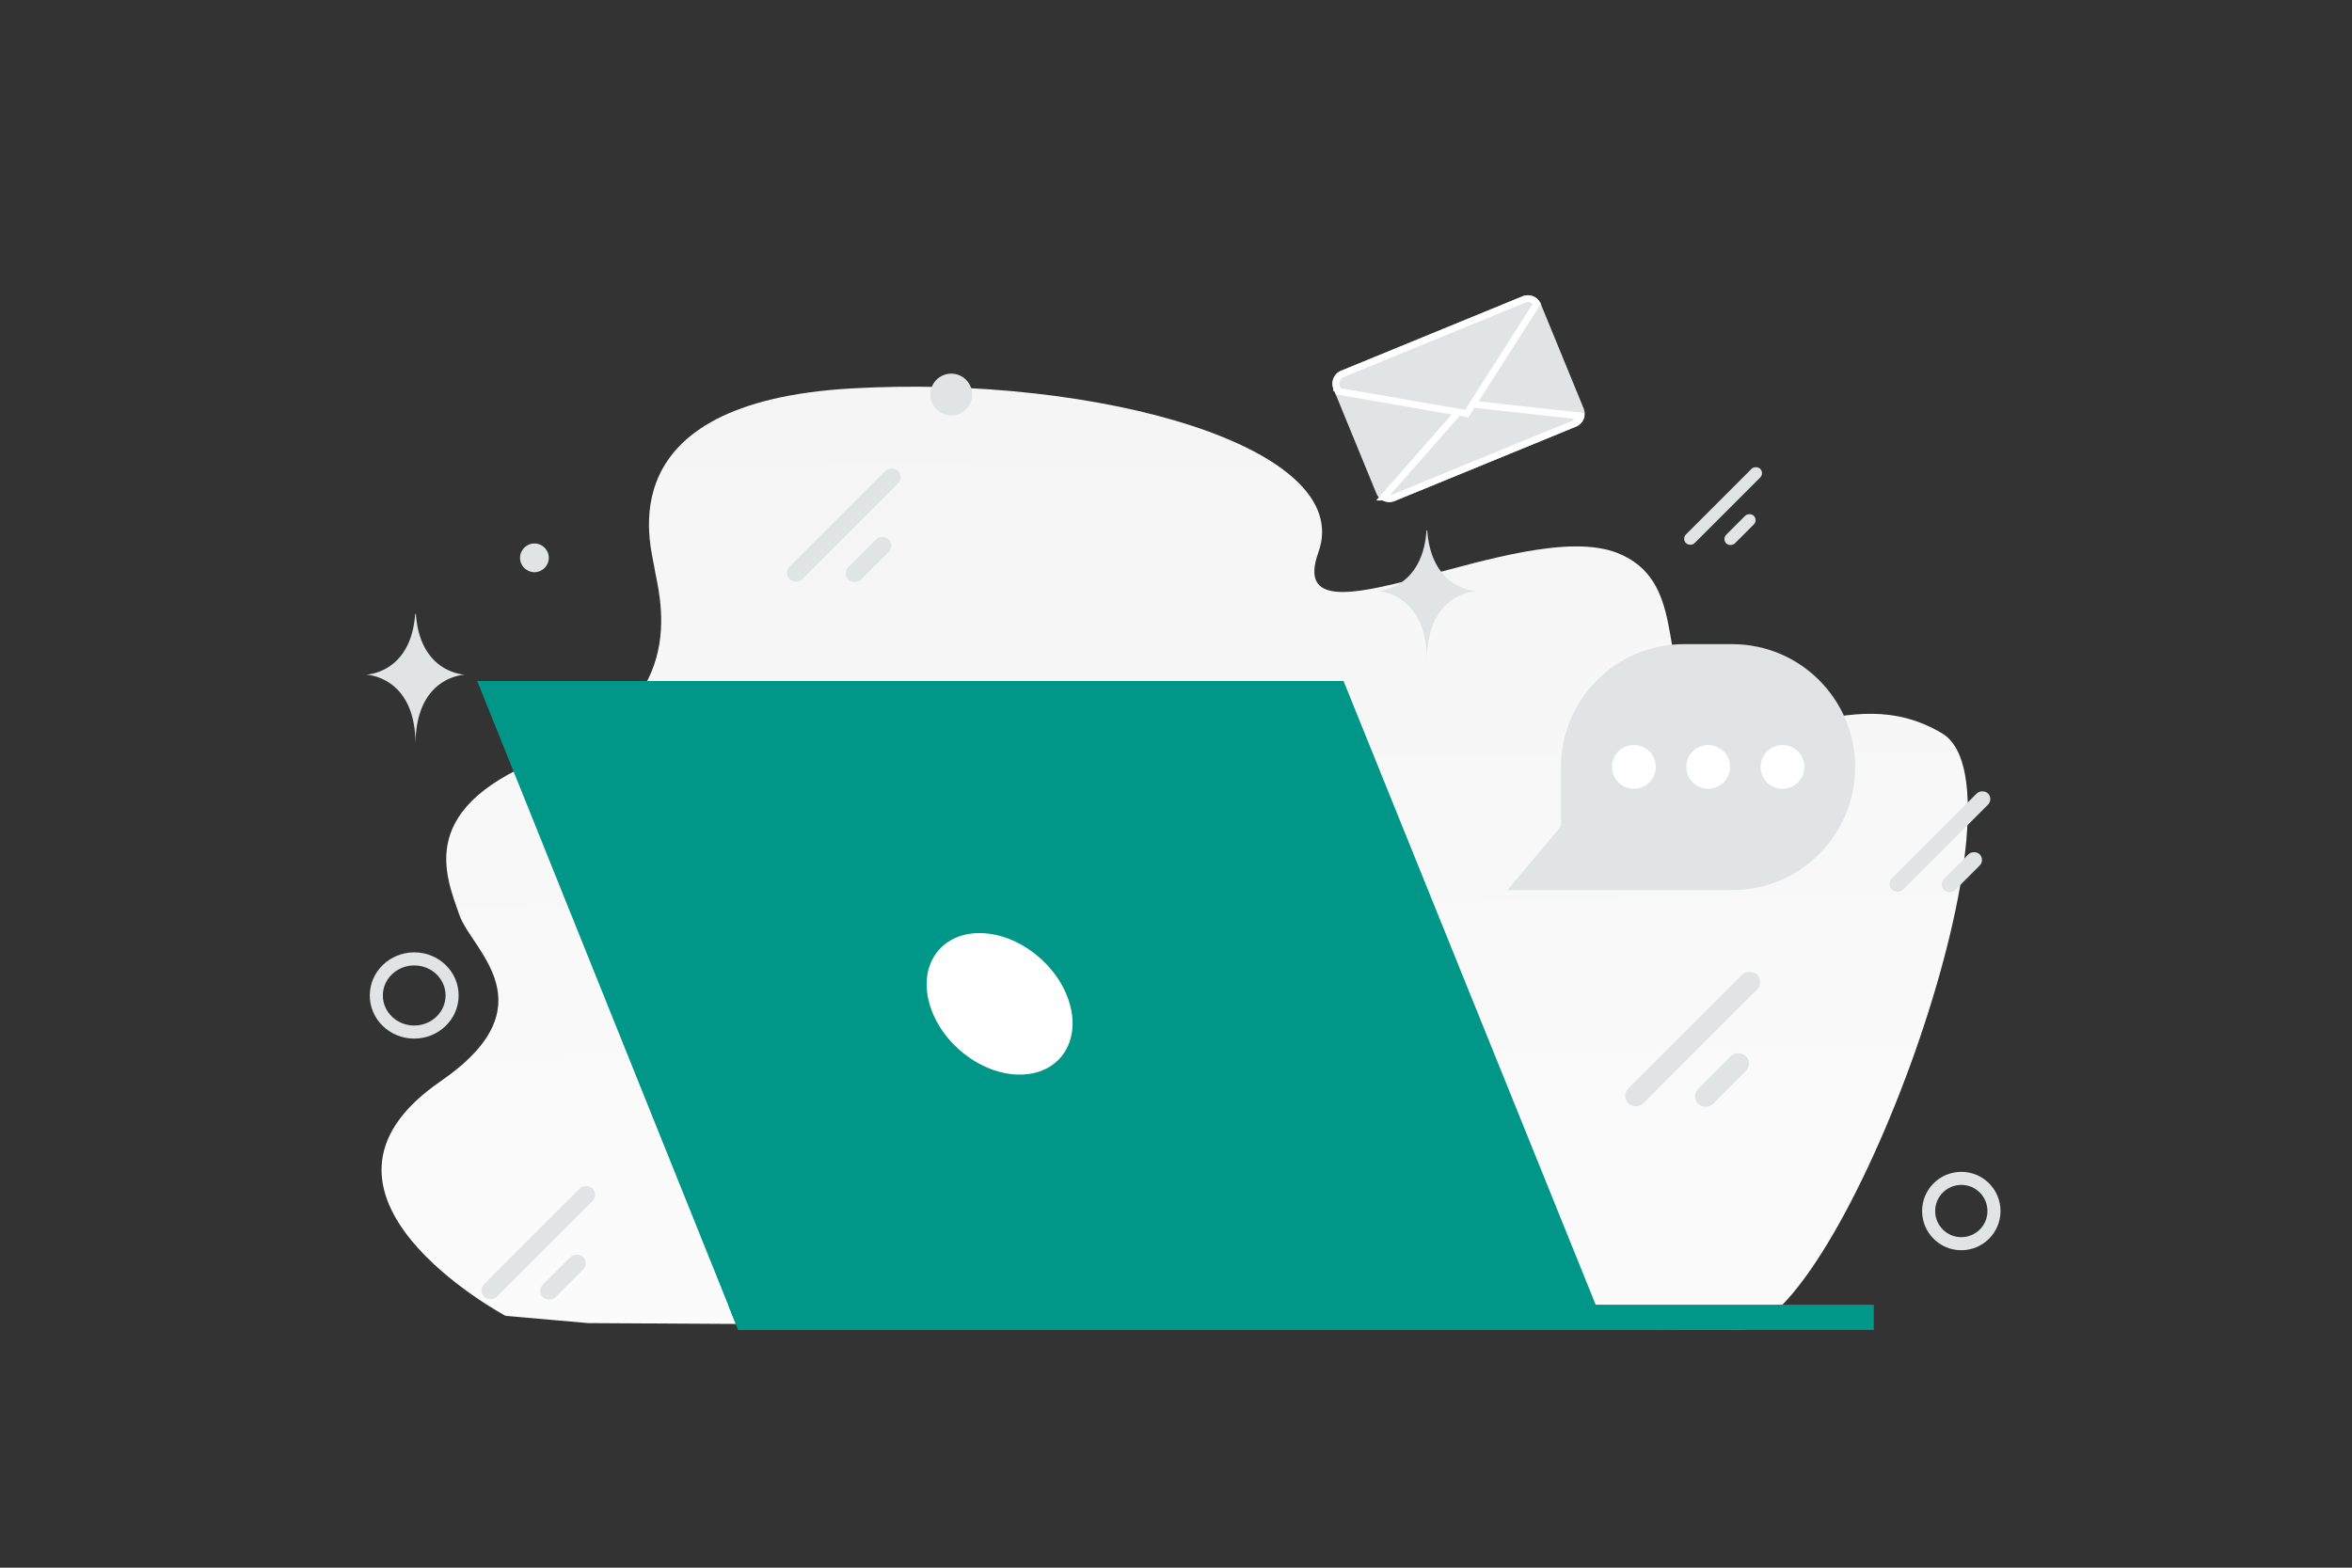 <svg width="900" height="600" viewBox="0 0 900 600" fill="none" xmlns="http://www.w3.org/2000/svg"><rect x="0" y="0" width="900" height="600" fill="#333333" stroke="none"/><path fill="transparent" d="M0 0h900v600H0z"/><path d="M325.896 148.656c94.27-5.339 193.107 22.471 178.58 62.784-14.53 40.313 77.673-14.319 114.467.216 26.196 10.347 15.725 41.848 28.397 54.541 29.056 29.102 58.775-7.545 95.757 14.444C780.078 302.63 704.363 507.854 665.729 509l-440.652-2.613-31.622-2.774s-87.472-46.683-24.9-89.747c42.309-29.118 11.867-50.264 7.265-63.594-5.283-15.306-17.61-42.038 36.102-61.654 53.712-19.617 39.844-62.302 38.523-71.139-1.32-8.842-18.818-63.483 75.451-68.823z" fill="url(#a)"/><path d="M614.491 509.008H282.489l-99.883-248.359h331.513l100.372 248.359z" fill="#009688"/><path d="M278.593 499.338h438.433v9.67H282.489l-3.896-9.67z" fill="#009688"/><path d="M355.669 384.202c-4.259-14.955 4.328-27.08 19.148-27.08s30.264 12.125 34.523 27.08c4.259 14.956-4.329 27.081-19.149 27.081s-30.263-12.125-34.522-27.081z" fill="#fff"/><circle cx="364" cy="151" r="8" transform="rotate(-180 364 151)" fill="#E1E4E5"/><circle cx="204.5" cy="213.5" r="5.5" transform="rotate(-180 204.5 213.5)" fill="#E1E4E5"/><path d="M763 463.5c0 6.908-5.598 12.5-12.514 12.5-6.915 0-12.486-5.62-12.486-12.5 0-6.908 5.598-12.5 12.514-12.5 6.915 0 12.486 5.592 12.486 12.5zM173 381c0 7.737-6.494 14-14.516 14S144 388.706 144 381c0-7.737 6.494-14 14.516-14S173 373.263 173 381z" stroke="#E1E4E5" stroke-width="5" stroke-miterlimit="10"/><rect x="620.207" y="419.428" width="69.668" height="8.117" rx="4.058" transform="rotate(-45 620.207 419.428)" fill="#E1E4E5"/><rect x="646.919" y="419.618" width="25.868" height="8.117" rx="4.058" transform="rotate(-45 646.919 419.618)" fill="#E1E4E5"/><rect x="299.716" y="219.275" width="58.682" height="6.837" rx="3.418" transform="rotate(-45 299.716 219.275)" fill="#E1E4E5"/><rect x="322.216" y="219.435" width="21.789" height="6.837" rx="3.418" transform="rotate(-45 322.216 219.435)" fill="#E1E4E5"/><rect x="643.477" y="206.201" width="40.193" height="4.683" rx="2.341" transform="rotate(-45 643.477 206.201)" fill="#E1E4E5"/><rect x="658.888" y="206.311" width="14.924" height="4.683" rx="2.341" transform="rotate(-45 658.888 206.311)" fill="#E1E4E5"/><rect x="721.749" y="338.353" width="52.07" height="6.066" rx="3.033" transform="rotate(-45 721.749 338.353)" fill="#E1E4E5"/><rect x="741.713" y="338.495" width="19.334" height="6.066" rx="3.033" transform="rotate(-45 741.713 338.495)" fill="#E1E4E5"/><rect x="182.801" y="493.917" width="58.682" height="6.837" rx="3.418" transform="rotate(-45 182.801 493.917)" fill="#E1E4E5"/><rect x="205.301" y="494.077" width="21.789" height="6.837" rx="3.418" transform="rotate(-45 205.301 494.077)" fill="#E1E4E5"/><path d="M597.309 293.601v22.673L576.84 340.67h85.979c25.989 0 47.069-21.081 47.069-47.069 0-25.989-21.08-47.069-47.069-47.069h-18.441c-26.005 0-47.069 21.08-47.069 47.069z" fill="#E1E4E5"/><path d="M633.581 293.52a8.372 8.372 0 0 1-8.368 8.368 8.371 8.371 0 0 1-8.368-8.368c0-4.618 3.749-8.367 8.368-8.367 4.618 0 8.368 3.749 8.368 8.367zm28.434 0a8.372 8.372 0 0 1-8.368 8.368 8.372 8.372 0 0 1-8.368-8.368c0-4.618 3.75-8.367 8.368-8.367s8.368 3.749 8.368 8.367zm28.434 0c0 4.619-3.749 8.368-8.367 8.368a8.371 8.371 0 0 1-8.368-8.368c0-4.618 3.749-8.367 8.368-8.367a8.37 8.37 0 0 1 8.367 8.367z" fill="#fff"/><path d="M159.142 235h-.277C157.23 257.864 140 258.216 140 258.216s19 .366 19 26.784c0-26.418 19-26.784 19-26.784s-17.223-.352-18.858-23.216zm387-32h-.277C544.23 225.864 527 226.216 527 226.216s19 .366 19 26.784c0-26.418 19-26.784 19-26.784s-17.223-.352-18.858-23.216zm43.44-86.683 16.398 39.979a5.349 5.349 0 0 1-2.915 6.98l-69.431 28.475a5.346 5.346 0 0 1-6.012-1.386 5.294 5.294 0 0 1-.963-1.535l-16.39-39.962a5.341 5.341 0 0 1 2.909-6.974l69.432-28.48a5.35 5.35 0 0 1 6.972 2.903z" fill="#E1E4E5"/><path d="m604.958 159.254-43.976-4.842-31.5 35.823a4.029 4.029 0 0 0 3.656.305l69.424-28.48 2.396-2.806zm0 0a4.038 4.038 0 0 1-2.395 2.806l2.395-2.806z" fill="#E1E4E5" stroke="#fff" stroke-width="2.619"/><path d="M511.48 148.37v-.001a4.03 4.03 0 0 1 2.195-5.263l69.431-28.481h.001a4.04 4.04 0 0 1 4.97 1.618l-26.809 42.061-49.222-8.556-.566-1.378z" fill="#E1E4E5" stroke="#fff" stroke-width="2.619"/><defs><linearGradient id="a" x1="462.442" y1="711.397" x2="455.822" y2="-244.79" gradientUnits="userSpaceOnUse"><stop stop-color="#fff"/><stop offset="1" stop-color="#EEE"/></linearGradient></defs></svg>